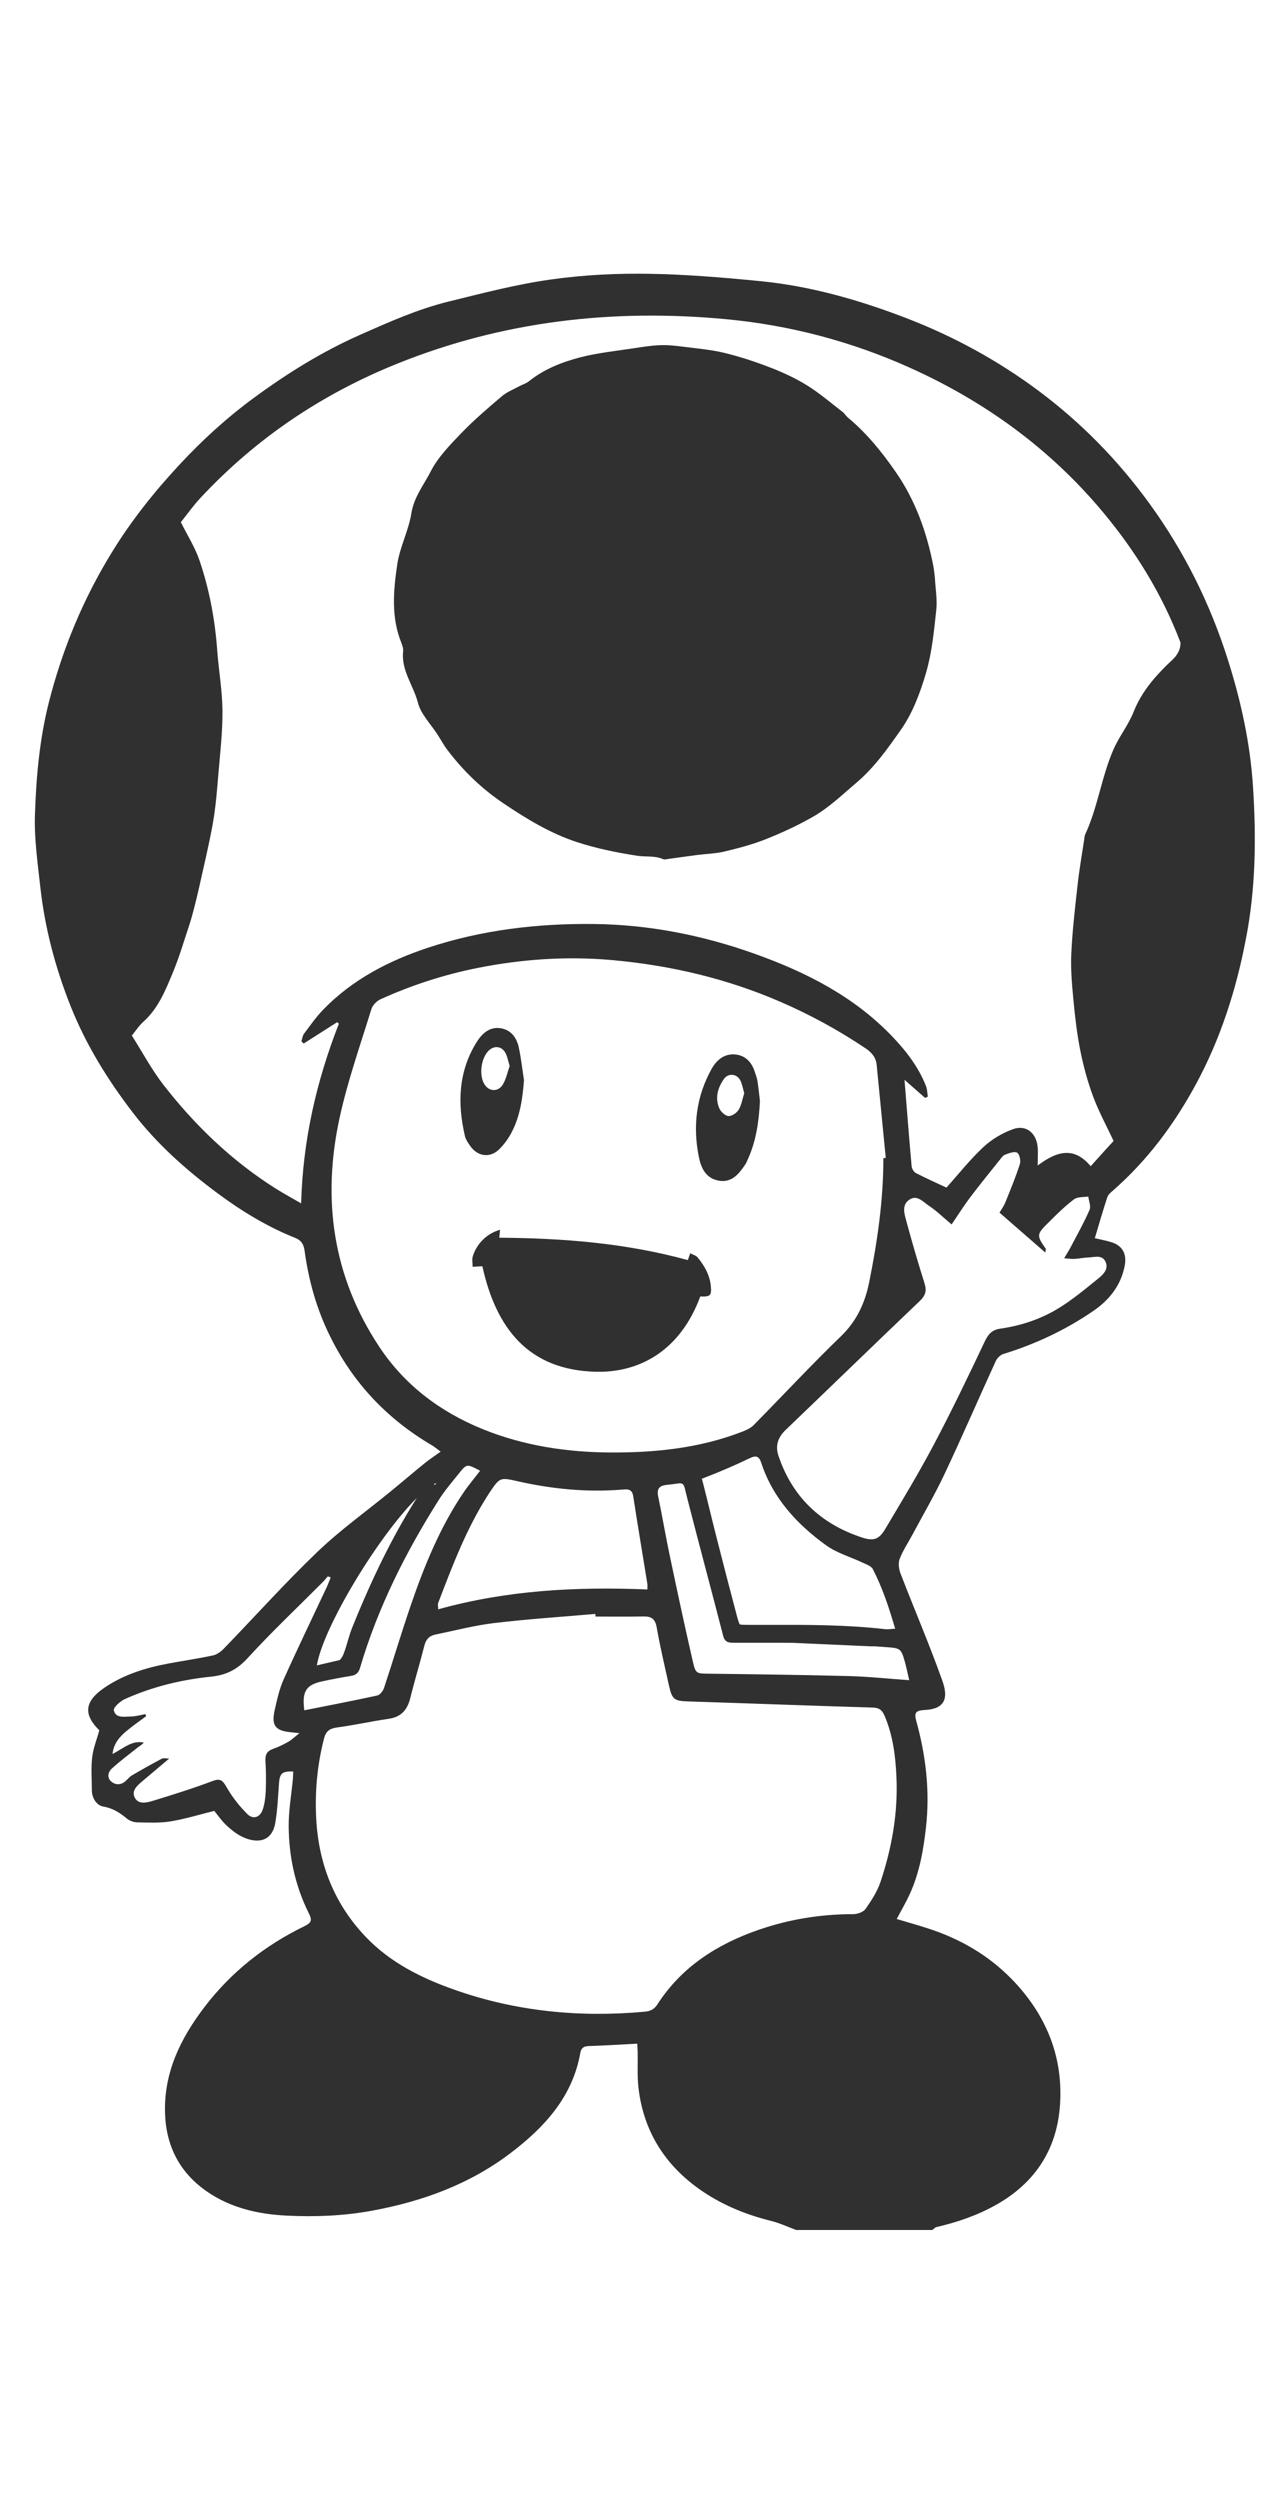 <?xml version="1.0" encoding="utf-8"?>
<!-- Generator: Adobe Illustrator 25.0.1, SVG Export Plug-In . SVG Version: 6.00 Build 0)  -->
<svg version="1.1" id="Layer_1" xmlns="http://www.w3.org/2000/svg" xmlns:xlink="http://www.w3.org/1999/xlink" x="0px" y="0px"
	 viewBox="0 0 288 560" style="enable-background:new 0 0 288 560;" xml:space="preserve">
<style type="text/css">
	.st0{fill:#303030;}
</style>
<g>
	<path class="st0" d="M280.83,176.23c-0.62-9.68-2.66-19.03-5.57-28.26c-4.01-12.72-9.84-24.47-17.7-35.26
		c-7.05-9.69-15.31-18.12-24.93-25.27c-9.07-6.74-18.91-12.1-29.42-16.15c-10.57-4.07-21.46-7.2-32.76-8.31
		c-18.12-1.79-31.95-2.47-46.94-0.38c-7.79,1.09-15.43,3.09-23.06,4.97c-6.86,1.7-13.32,4.58-19.79,7.45
		c-8.5,3.76-16.31,8.63-23.75,14.09c-6.03,4.42-11.56,9.46-16.68,14.97c-5.68,6.1-10.84,12.59-15.18,19.67
		c-6.43,10.47-11.09,21.69-14.12,33.66c-2.09,8.28-2.82,16.67-3.1,25.1c-0.18,5.34,0.61,10.73,1.19,16.07
		c1.02,9.29,3.4,18.26,6.86,26.93c3.41,8.54,8.21,16.28,13.79,23.58c5.46,7.14,12.1,13.03,19.27,18.33
		c5.36,3.96,11.05,7.41,17.28,9.89c1.2,0.48,1.84,1.32,2.04,2.81c0.83,6.09,2.38,11.98,4.97,17.63
		c5.13,11.2,13.01,19.78,23.57,25.99c0.61,0.36,1.16,0.83,1.96,1.42c-1.4,1.01-2.57,1.77-3.64,2.64c-2.51,2.04-4.97,4.15-7.47,6.19
		c-5.51,4.52-11.36,8.69-16.49,13.6c-7.25,6.94-13.96,14.43-20.95,21.65c-0.66,0.69-1.57,1.37-2.46,1.56
		c-3.31,0.72-6.67,1.19-10.01,1.82c-5.1,0.96-10.01,2.47-14.35,5.43c-4.48,3.06-4.75,5.97-1.13,9.53c-0.57,2.07-1.37,4.03-1.6,6.04
		c-0.28,2.44-0.08,4.93-0.07,7.4c0,1.82,1.14,3.4,2.55,3.64c2.2,0.37,3.75,1.42,5.35,2.73c0.6,0.49,1.53,0.8,2.31,0.81
		c2.48,0.04,5.01,0.18,7.44-0.22c3.32-0.55,6.56-1.55,9.78-2.35c0.9,1.1,1.66,2.21,2.61,3.12c1.02,0.96,2.14,1.9,3.38,2.54
		c2.92,1.53,6.85,1.78,7.68-2.93c0.51-2.93,0.63-5.92,0.84-8.9c0.16-2.22,0.71-2.76,3.19-2.65c-0.03,0.56-0.03,1.13-0.08,1.69
		c-0.33,3.55-0.97,7.09-0.94,10.64c0.06,6.79,1.48,13.37,4.54,19.48c0.77,1.54,0.51,2.09-0.96,2.81
		c-8.87,4.31-16.45,10.27-22.46,18.15c-5.36,7.03-9.12,14.66-8.83,23.79c0.23,7.29,3.23,13.18,9.19,17.38
		c5.39,3.8,11.66,5.23,18.08,5.54c6.38,0.31,12.75,0.07,19.1-1.1c11.37-2.09,21.96-5.95,31.19-13c7.55-5.76,13.79-12.55,15.52-22.38
		c0.2-1.12,0.8-1.46,1.89-1.5c3.54-0.12,7.09-0.34,10.87-0.54c0.03,0.58,0.07,1.21,0.09,1.84c0.05,2.72-0.13,5.47,0.19,8.15
		c1.19,10.04,6.3,17.74,14.63,23.28c4.59,3.05,9.66,5.09,15.03,6.42c1.94,0.48,3.79,1.35,5.68,2.05c10.17,0,20.33,0,30.5,0
		c0.32-0.23,0.6-0.58,0.95-0.66c4.71-1.1,9.24-2.64,13.48-5.05c8.45-4.79,13.31-12.08,14.14-21.62c0.97-11.21-2.98-20.9-10.82-28.92
		c-5.27-5.39-11.66-9.04-18.82-11.34c-2.26-0.73-4.56-1.37-6.9-2.07c1.01-1.93,2.06-3.71,2.92-5.58c2.16-4.73,3.05-9.76,3.63-14.91
		c0.92-8.14-0.01-16.05-2.17-23.88c-0.49-1.77-0.19-2.35,1.89-2.45c4.53-0.22,5.35-2.62,3.98-6.48c-2.88-8.12-6.3-16.05-9.4-24.1
		c-0.38-0.99-0.55-2.33-0.19-3.27c0.74-1.92,1.92-3.66,2.9-5.49c2.43-4.54,5.03-9,7.22-13.65c3.93-8.34,7.59-16.81,11.43-25.19
		c0.3-0.65,1.01-1.35,1.67-1.56c7.21-2.21,13.97-5.39,20.17-9.64c3.57-2.44,6.23-5.72,7.06-10.2c0.47-2.55-0.49-4.42-2.98-5.2
		c-1.3-0.4-2.65-0.64-3.73-0.9c0.95-3.17,1.81-6.19,2.79-9.17c0.19-0.57,0.76-1.06,1.25-1.48c7.79-6.81,13.86-15,18.73-24.04
		c5.43-10.08,8.9-20.94,11.05-32.15C281.44,199.19,281.57,187.72,280.83,176.23z M85,301.67c-10.49-15.82-12.86-33.2-8.85-51.45
		c1.8-8.19,4.61-16.16,7.09-24.19c0.27-0.88,1.2-1.82,2.06-2.21c6.93-3.13,14.11-5.47,21.58-6.97c10.12-2.03,20.32-2.72,30.58-1.77
		c12.94,1.19,25.46,4.13,37.42,9.31c6.66,2.88,13.01,6.34,19.04,10.38c1.42,0.95,2.39,2.04,2.56,3.75
		c0.68,6.95,1.36,13.9,2.04,20.85c-0.18,0.02-0.36,0.03-0.54,0.05c0.01,9.38-1.32,18.59-3.17,27.76c-0.95,4.69-2.78,8.69-6.33,12.13
		c-6.7,6.47-13.05,13.3-19.59,19.93c-0.67,0.67-1.65,1.11-2.56,1.46c-9.48,3.67-19.42,4.7-29.45,4.65
		c-9.79-0.05-19.42-1.49-28.6-5.19C98.71,316.28,90.74,310.32,85,301.67z M199.75,364.89c-0.55,0.05-0.95,0.08-1.25,0.05
		c-8.69-1.01-17.5-1-26.04-0.98c-1.44,0-2.87,0.01-4.31,0H168c-0.97,0-1.98,0-2.19-0.12c-0.2-0.2-0.52-1.39-0.69-2.02
		c-1.53-5.75-3.04-11.62-4.49-17.3c-0.96-3.74-2.33-9.53-3.31-13.27c0,0-0.79,0.27,0.63-0.27c3.4-1.3,6.75-2.76,10.04-4.33
		c1.43-0.69,2.13-0.5,2.61,0.97c2.59,7.93,7.97,13.77,14.54,18.51c2.43,1.76,5.51,2.62,8.27,3.93c0.79,0.38,1.85,0.73,2.2,1.39
		c2.15,4.16,3.61,8.57,5.02,13.37C200.31,364.84,200.01,364.87,199.75,364.89z M145.09,356.03c-15.83-0.65-31.45,0.15-46.88,4.45
		c0-0.57-0.13-1.08,0.02-1.48c3.18-8.31,6.32-16.63,11.17-24.17c0.09-0.14,0.18-0.28,0.27-0.42c2.36-3.5,2.36-3.52,6.39-2.61
		c7.68,1.74,15.43,2.49,23.29,1.87c1.18-0.09,2.31-0.27,2.57,1.48c1,6.49,2.1,12.97,3.14,19.46
		C145.15,355,145.09,355.4,145.09,356.03z M97.78,332.17c-0.1,0.15-0.2,0.3-0.29,0.45l-0.25-0.16
		C97.42,332.36,97.6,332.25,97.78,332.17z M93.44,335.52c-0.19,0.3-0.39,0.6-0.58,0.9c-4.94,7.93-9.35,16.84-13.88,28.04
		c-0.43,1.05-0.75,2.14-1.06,3.2c-0.28,0.95-0.55,1.86-0.89,2.74c-0.33,0.87-0.76,1.36-0.93,1.45l-5.08,1.19
		C72.43,364.42,84.9,343.96,93.44,335.52z M64.55,390.19c-1.08,0.61-2.22,1.15-3.39,1.57c-1.31,0.47-1.75,1.27-1.67,2.65
		c0.13,2.24,0.16,4.5,0.07,6.74c-0.06,1.4-0.23,2.85-0.67,4.16c-0.6,1.79-2.16,2.33-3.48,1.01c-1.79-1.79-3.4-3.85-4.65-6.04
		c-0.88-1.54-1.41-1.99-3.2-1.31c-4.35,1.64-8.8,3.03-13.25,4.39c-1.4,0.43-3.25,0.9-4.09-0.67c-0.84-1.57,0.55-2.75,1.72-3.74
		c1.89-1.6,3.79-3.2,5.98-5.04c-0.7,0-1.28-0.17-1.66,0.03c-2.26,1.19-4.49,2.45-6.7,3.74c-0.56,0.33-0.97,0.9-1.48,1.33
		c-1.05,0.88-2.26,0.85-3.19,0c-0.98-0.89-0.64-2.14,0.2-2.89c1.84-1.66,3.82-3.15,5.77-4.69c0.44-0.35,0.96-0.59,1.36-1.1
		c-2.68-0.58-4.55,1.32-7,2.55c0.27-2.43,1.61-3.84,3.08-5.09c1.42-1.21,2.97-2.26,4.47-3.38c-0.06-0.15-0.12-0.31-0.19-0.46
		c-1.09,0.19-2.18,0.54-3.28,0.54c-1.42,0-3.4,0.46-3.78-1.4c-0.14-0.66,1.47-2.06,2.54-2.54c6.12-2.74,12.61-4.31,19.25-4.99
		c3.44-0.35,5.86-1.6,8.23-4.19c5.33-5.83,11.09-11.26,16.67-16.86c0.45-0.45,0.85-0.95,1.27-1.42c0.21,0.08,0.43,0.16,0.64,0.25
		c-0.32,0.78-0.61,1.58-0.97,2.34c-3.21,6.85-6.51,13.66-9.6,20.55c-0.94,2.1-1.44,4.43-1.96,6.7c-0.84,3.65,0.11,4.81,3.91,5.11
		c0.33,0.03,0.65,0.07,1.61,0.18C66.01,389.09,65.34,389.74,64.55,390.19z M68.2,383.1c-0.56-4.27,0.41-5.73,4.12-6.51
		c2.12-0.45,4.24-0.85,6.38-1.2c1.13-0.18,1.68-0.72,2.01-1.85c3.96-13.43,10.2-25.81,17.66-37.61c1.33-2.1,2.98-4,4.54-5.95
		c1.7-2.12,1.74-2.1,4.69-0.54c-1.32,1.73-2.61,3.24-3.71,4.87c-5.32,7.86-8.85,16.57-11.9,25.49c-2.08,6.06-3.9,12.21-5.92,18.29
		c-0.22,0.67-0.9,1.56-1.51,1.69C79.13,380.97,73.67,382.01,68.2,383.1z M144.59,450.6c-14.63,1.35-28.98-0.03-42.85-4.95
		c-7.33-2.59-14.27-6.04-19.76-11.79c-7.03-7.36-10.53-16.27-11.1-26.34c-0.34-6.1,0.21-12.14,1.74-18.09
		c0.42-1.63,1.23-2.25,2.89-2.48c3.88-0.52,7.71-1.38,11.58-1.94c2.79-0.4,4.19-1.96,4.85-4.6c0.98-3.96,2.18-7.86,3.18-11.82
		c0.35-1.4,1.13-2.19,2.47-2.46c4.4-0.9,8.77-2.05,13.22-2.58c7.52-0.89,15.08-1.38,22.62-2.04c0.01,0.2,0.02,0.4,0.04,0.59
		c3.58,0,7.16,0.05,10.74-0.02c1.79-0.04,2.64,0.54,2.97,2.45c0.78,4.42,1.82,8.8,2.79,13.19c0.66,2.97,1.22,3.29,4.26,3.39
		c13.82,0.44,27.63,0.97,41.45,1.38c1.55,0.05,2.12,0.74,2.66,2.04c1.83,4.39,2.38,8.99,2.58,13.67c0.34,8.02-1.05,15.78-3.58,23.34
		c-0.73,2.17-2.04,4.19-3.38,6.08c-0.49,0.7-1.82,1.14-2.76,1.14c-7.32,0-14.46,1.17-21.35,3.57c-9.15,3.2-17.05,8.22-22.45,16.55
		C146.71,449.98,145.88,450.48,144.59,450.6z M202.8,372.24c0.36,1.27,0.61,2.56,0.97,4.11c-4.81-0.34-9.2-0.81-13.59-0.92
		c-10.4-0.27-20.8-0.4-31.2-0.53c-2.87-0.04-3.05,0.08-3.71-2.78c-1.83-7.95-3.53-15.92-5.21-23.9c-0.91-4.32-1.64-8.67-2.54-12.99
		c-0.35-1.7,0.18-2.45,1.91-2.62c4.32-0.43,3.51-1.23,4.64,3.16c2.62,10.23,5.38,20.43,8.01,30.66c0.41,1.58,1.43,1.54,2.64,1.54
		c4.33,0.01,8.66-0.02,12.99,0.02l17.89,0.8l0.21-0.04c1.02,0.07,2.05,0.15,3.07,0.22C201.83,369.18,201.99,369.37,202.8,372.24z
		 M247.8,282.69c0.69,1.58-0.54,2.79-1.59,3.64c-2.96,2.4-5.91,4.87-9.16,6.83c-3.93,2.37-8.33,3.81-12.9,4.46
		c-1.9,0.27-2.71,1.31-3.5,2.99c-3.67,7.74-7.38,15.47-11.39,23.04c-3.38,6.38-7.13,12.57-10.83,18.79
		c-1.42,2.38-2.59,2.82-5.25,1.95c-9.18-3.03-15.56-9-18.69-18.25c-0.78-2.3-0.15-4.17,1.61-5.86c10.03-9.6,19.99-19.28,30.04-28.86
		c1.27-1.21,1.6-2.26,1.08-3.92c-1.45-4.6-2.8-9.23-4.06-13.88c-0.44-1.64-1.14-3.64,0.61-4.87c1.76-1.24,3.14,0.49,4.44,1.35
		c1.71,1.13,3.2,2.61,5.07,4.17c1.51-2.22,2.74-4.19,4.13-6.03c2.15-2.85,4.41-5.62,6.64-8.41c0.36-0.45,0.74-1.02,1.24-1.2
		c0.87-0.32,2.08-0.8,2.68-0.43c0.55,0.34,0.85,1.81,0.6,2.58c-0.94,2.91-2.12,5.75-3.27,8.59c-0.34,0.83-0.89,1.57-1.29,2.25
		c3.48,3.04,6.8,5.93,10.26,8.94c0.05-0.44,0.18-0.74,0.09-0.88c-2.19-3.08-1.96-3.26,0.83-6.04c1.76-1.76,3.56-3.52,5.54-5.01
		c0.78-0.58,2.11-0.44,3.18-0.62c0.12,1.01,0.64,2.2,0.28,3c-1.22,2.81-2.73,5.49-4.15,8.2c-0.4,0.77-0.87,1.5-1.54,2.63
		c1.08,0.08,1.7,0.19,2.31,0.15c1.08-0.07,2.15-0.29,3.23-0.33C245.39,281.6,247.07,280.99,247.8,282.69z M244.45,261.23
		c-3.85-4.62-7.77-3.24-11.88-0.16c0-1.67,0.12-2.98-0.02-4.27c-0.32-3.01-2.58-4.88-5.39-3.91c-2.43,0.84-4.85,2.28-6.74,4.03
		c-3.02,2.81-5.6,6.09-8.3,9.1c-2.14-1.01-4.54-2.07-6.86-3.27c-0.46-0.24-0.89-0.98-0.94-1.52c-0.58-6.44-1.08-12.89-1.6-19.36
		c1.42,1.25,3.02,2.65,4.62,4.06c0.2-0.1,0.4-0.2,0.61-0.29c-0.13-0.8-0.13-1.65-0.42-2.39c-1.71-4.33-4.52-7.94-7.71-11.25
		c-8.53-8.84-19.13-14.22-30.54-18.31c-11.71-4.19-23.75-6.58-36.18-6.72c-12.57-0.14-24.97,1.31-36.95,5.24
		c-8.86,2.91-17.06,7.11-23.67,13.9c-1.61,1.66-2.95,3.58-4.34,5.44c-0.34,0.46-0.4,1.13-0.59,1.71c0.17,0.16,0.34,0.33,0.51,0.49
		c2.5-1.59,5-3.19,7.5-4.78c0.13,0.11,0.26,0.22,0.39,0.33c-5,12.8-8.07,26.01-8.46,40.25c-2.17-1.26-4.04-2.27-5.83-3.4
		c-9.73-6.17-17.94-14.04-24.98-23.09c-2.69-3.46-4.77-7.38-7.13-11.1c0.84-1.03,1.57-2.18,2.55-3.06c3.41-3.05,5.03-7.17,6.7-11.2
		c1.42-3.42,2.45-7,3.63-10.52c0.39-1.18,0.72-2.39,1.03-3.59c0.41-1.6,0.81-3.2,1.17-4.82c1.05-4.79,2.22-9.55,3.08-14.38
		c0.63-3.57,0.92-7.21,1.22-10.83c0.4-4.79,0.97-9.6,0.93-14.39c-0.04-4.52-0.85-9.03-1.18-13.55c-0.5-6.83-1.75-13.52-3.93-19.98
		c-1.02-3.02-2.79-5.79-4.22-8.67c1.45-1.81,2.79-3.72,4.37-5.41c12.45-13.36,27.23-23.3,44.18-30.12
		c23.69-9.53,48.29-12.31,73.55-9.95c14.36,1.34,28.19,4.98,41.36,10.91c16.78,7.56,31.37,18.13,43.2,32.31
		c7.35,8.8,13.3,18.47,17.39,29.23c0.01,1.71-0.82,2.96-2.05,4.08c-1.28,1.17-2.5,2.43-3.64,3.74c-2,2.31-3.67,4.77-4.82,7.69
		c-1.16,2.94-3.24,5.51-4.51,8.42c-2.69,6.14-3.5,12.92-6.34,19.03c-0.17,0.36-0.17,0.81-0.24,1.22c-0.49,3.31-1.08,6.62-1.45,9.95
		c-0.58,5.19-1.19,10.38-1.43,15.59c-0.16,3.47,0.16,6.97,0.49,10.44c0.36,3.79,0.8,7.59,1.55,11.32c0.7,3.47,1.64,6.94,2.88,10.26
		c1.27,3.39,3.02,6.6,4.56,9.89C247.88,257.41,246.22,259.25,244.45,261.23z"/>
	<path class="st0" d="M209.18,126.75c-1.48-7.55-3.99-14.63-8.44-21.05c-3.12-4.51-6.51-8.68-10.72-12.18
		c-0.44-0.37-0.74-0.92-1.19-1.26c-2.62-2.02-5.14-4.19-7.94-5.93c-2.57-1.6-5.38-2.9-8.21-3.99c-3.36-1.3-6.81-2.44-10.31-3.29
		c-3.03-0.73-6.17-1-9.27-1.39c-1.71-0.22-3.44-0.41-5.16-0.34c-1.98,0.07-3.95,0.39-5.91,0.69c-3.99,0.61-8.04,1.02-11.93,2.02
		c-4.13,1.06-8.14,2.64-11.57,5.38c-0.63,0.51-1.49,0.74-2.22,1.14c-1.3,0.71-2.73,1.27-3.83,2.2c-3.14,2.67-6.29,5.36-9.14,8.32
		c-2.52,2.62-5.18,5.36-6.81,8.53c-1.55,3.02-3.76,5.76-4.34,9.4c-0.62,3.88-2.59,7.55-3.16,11.43c-0.86,5.83-1.4,11.79,0.91,17.53
		c0.24,0.61,0.48,1.31,0.41,1.94c-0.47,4.28,2.32,7.64,3.32,11.52c0.66,2.57,2.86,4.74,4.37,7.09c0.76,1.18,1.43,2.42,2.27,3.53
		c3.54,4.65,7.62,8.61,12.56,11.93c5.2,3.49,10.48,6.7,16.39,8.64c4.39,1.44,8.99,2.37,13.56,3.08c1.9,0.29,3.92-0.07,5.8,0.76
		c0.34,0.15,0.82-0.01,1.23-0.06c2.11-0.28,4.23-0.6,6.34-0.87c2.06-0.27,4.17-0.3,6.17-0.78c3.12-0.75,6.26-1.57,9.24-2.75
		c3.66-1.46,7.27-3.12,10.68-5.08c3.6-2.07,6.6-4.99,9.77-7.68c4.01-3.41,6.95-7.64,9.86-11.76c2.65-3.76,4.36-8.37,5.66-12.84
		c1.31-4.5,1.76-9.27,2.27-13.96c0.26-2.35-0.18-4.78-0.31-7.27C209.42,128.55,209.35,127.64,209.18,126.75z"/>
	<path class="st0" d="M133.66,307.27c9.9,0.2,18.88-4.91,23.29-16.87c2.27,0.09,2.56-0.21,2.37-2.28c-0.23-2.51-1.42-4.59-2.97-6.47
		c-0.38-0.45-1.1-0.62-1.66-0.92c-0.2,0.59-0.4,1.17-0.53,1.53c-13.84-3.81-27.95-4.92-42.26-5.02c0.06-0.56,0.11-1.13,0.18-1.78
		c-2.89,0.8-5.22,3.05-6.11,5.94c-0.22,0.72-0.03,1.56-0.04,2.35c0.67-0.04,1.34-0.07,2.18-0.12
		C111.14,297.38,118.33,306.95,133.66,307.27z"/>
	<path class="st0" d="M161.01,264.45c2.95,0.57,4.57-1.46,6.01-3.59c0.28-0.41,0.45-0.89,0.66-1.34c1.75-3.94,2.41-8.12,2.64-12.9
		c-0.14-1.15-0.3-2.81-0.55-4.45c-0.11-0.73-0.4-1.44-0.63-2.15c-0.7-2.18-2.17-3.66-4.45-3.83c-2.39-0.18-4.1,1.26-5.21,3.25
		c-3.42,6.15-4.23,12.72-2.88,19.58C157.1,261.59,158.14,263.89,161.01,264.45z M162.23,241.71c0.96-1.38,2.88-1.24,3.67,0.25
		c0.45,0.85,0.59,1.86,0.9,2.91c-0.39,1.25-0.6,2.61-1.25,3.71c-0.43,0.71-1.54,1.46-2.29,1.41c-0.73-0.05-1.71-0.95-2.04-1.72
		C160.22,245.95,160.84,243.7,162.23,241.71z"/>
	<path class="st0" d="M111.93,257.39c1.1-1.09,2.05-2.42,2.76-3.79c1.88-3.62,2.44-7.56,2.75-11.64c-0.38-2.45-0.64-4.93-1.17-7.35
		c-0.49-2.26-1.84-4.04-4.27-4.32c-2.44-0.28-4.09,1.38-5.23,3.23c-4.05,6.56-4.27,13.66-2.57,20.95c0.18,0.78,0.69,1.5,1.16,2.18
		C107.03,259.09,109.85,259.47,111.93,257.39z M109.47,235.39c1.19-1.23,2.92-1.11,3.77,0.39c0.47,0.83,0.63,1.85,0.99,2.98
		c-0.47,1.33-0.76,2.82-1.48,4.08c-1.09,1.9-3.33,1.71-4.32-0.22C107.36,240.54,107.86,237.05,109.47,235.39z"/>
</g>
</svg>
